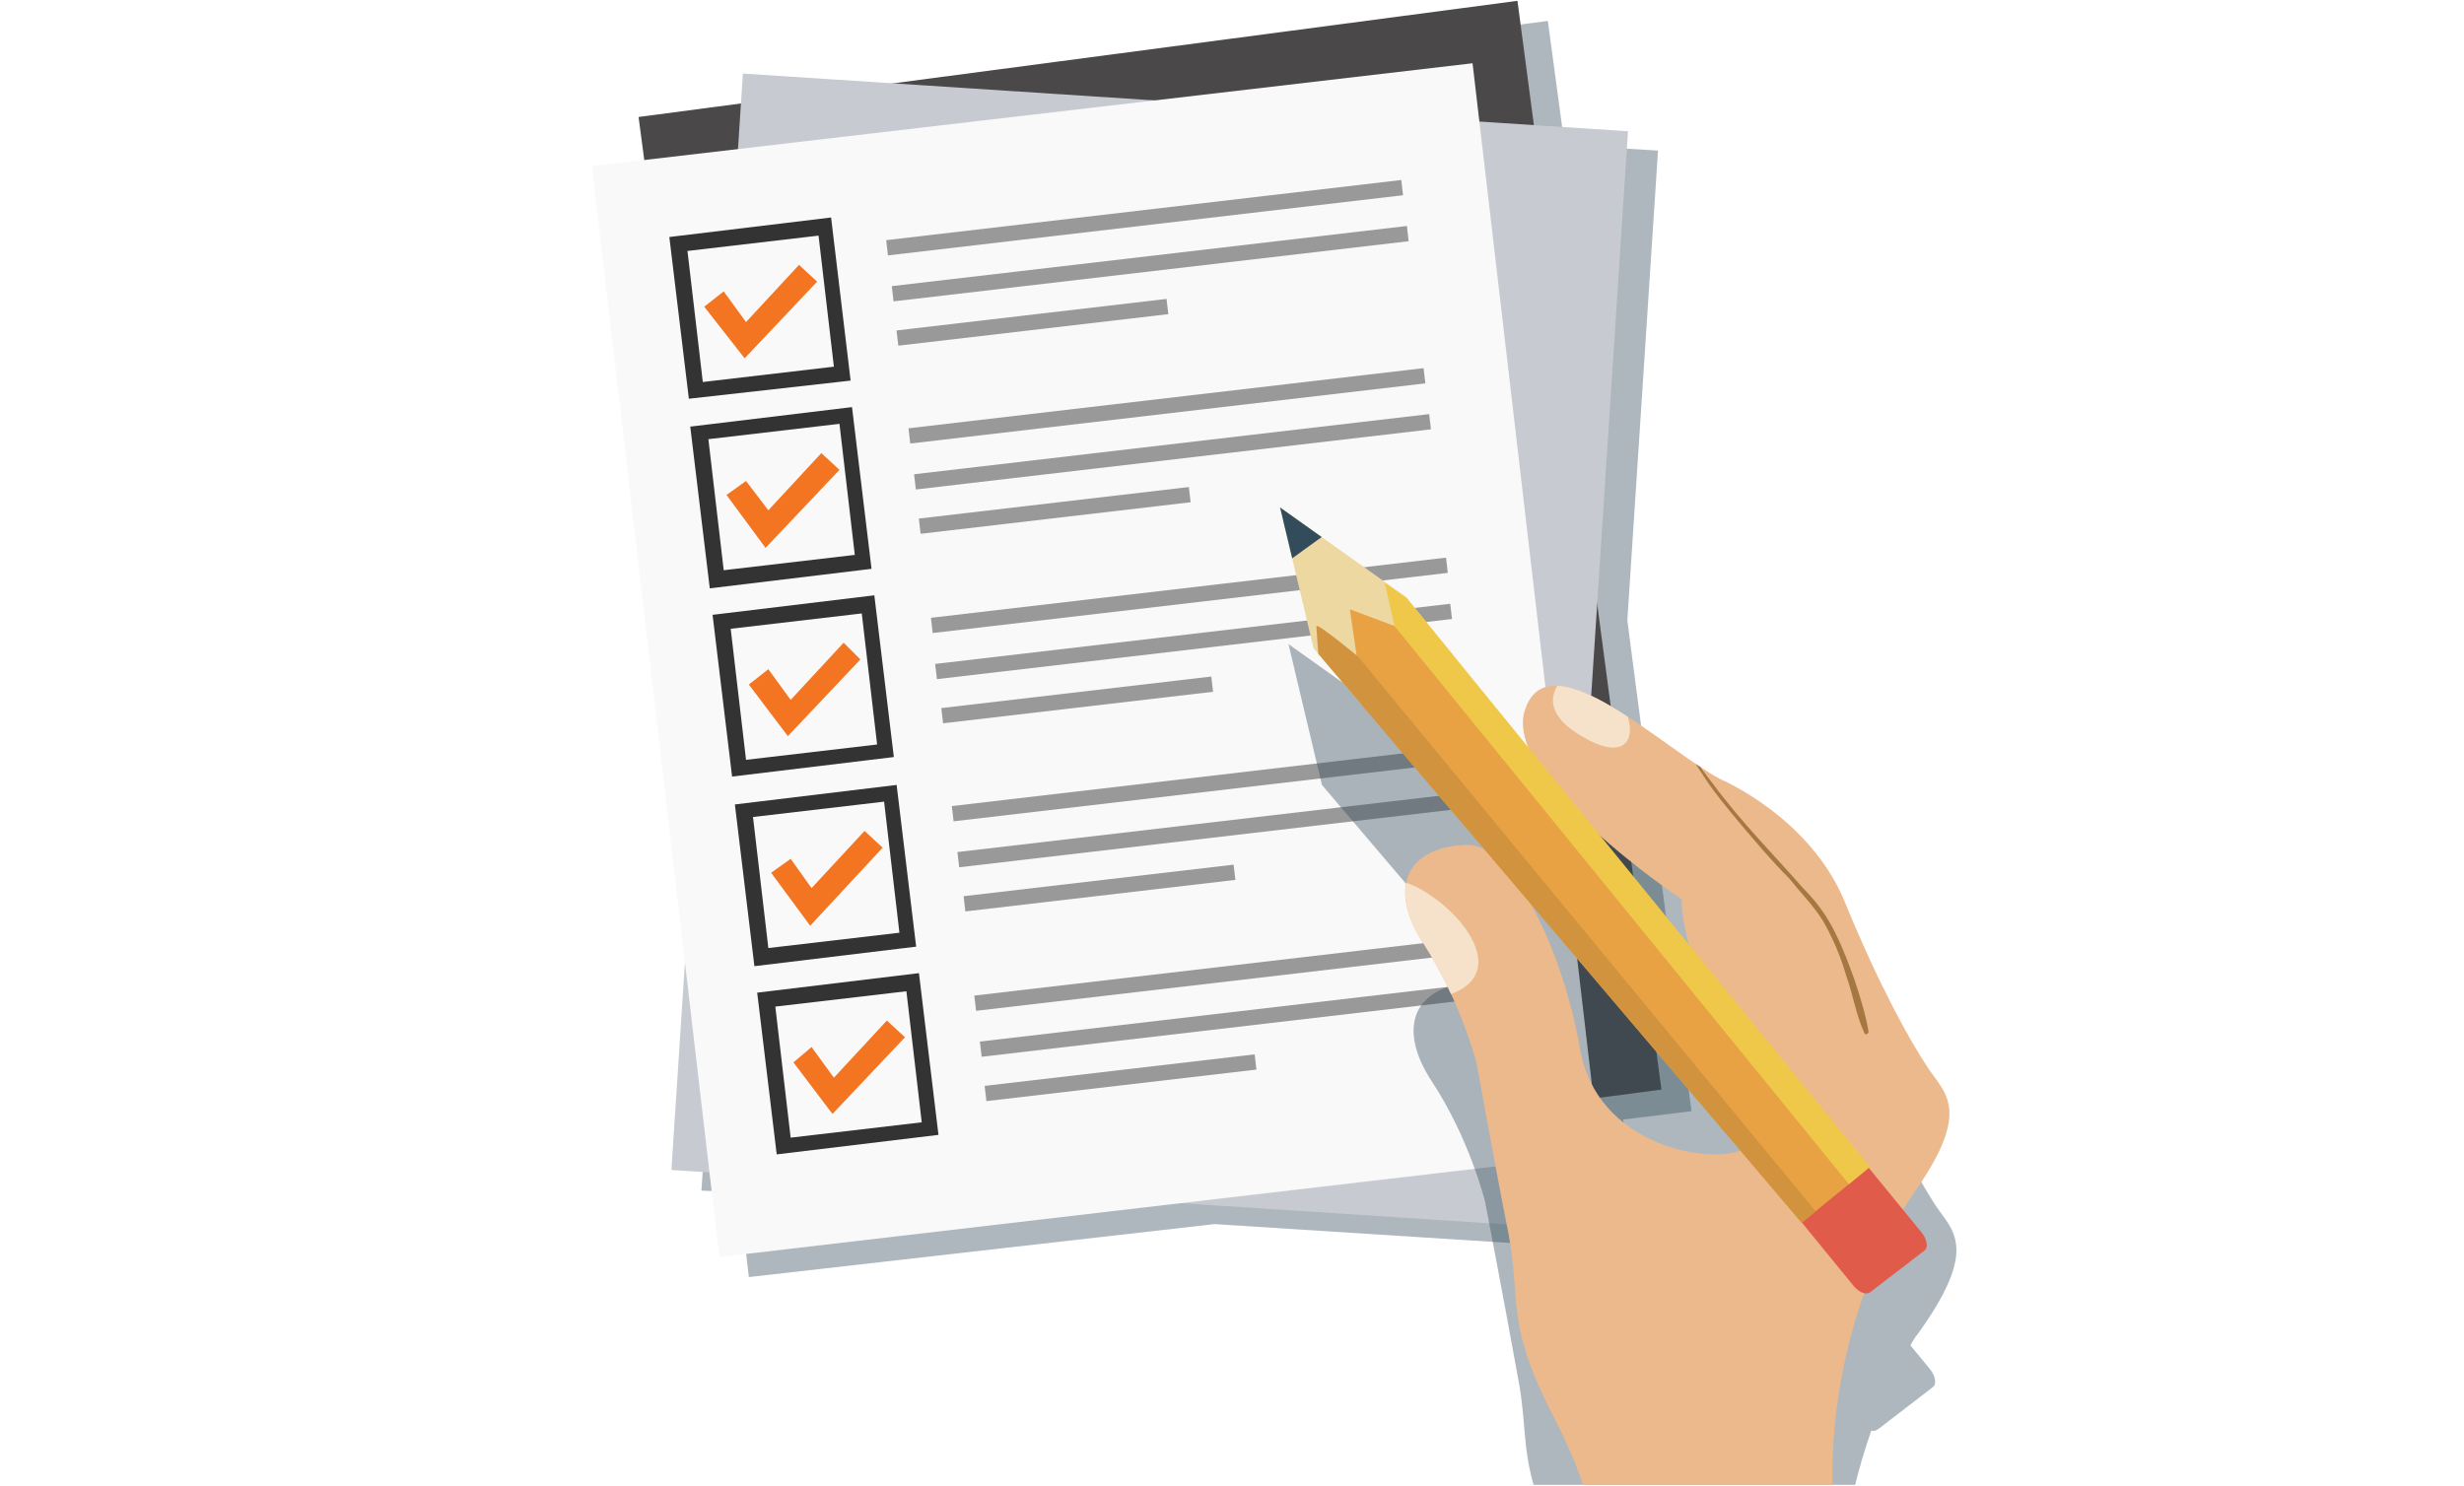 <?xml version="1.0" encoding="utf-8"?>
<!-- Generator: Adobe Illustrator 21.1.0, SVG Export Plug-In . SVG Version: 6.00 Build 0)  -->
<svg version="1.1" id="Calque_1" xmlns="http://www.w3.org/2000/svg" xmlns:xlink="http://www.w3.org/1999/xlink" x="0px" y="0px"
	 viewBox="0 0 176.7 106.6" style="enable-background:new 0 0 176.7 106.6;" xml:space="preserve">
<style type="text/css">
	.st0{opacity:0.4;}
	.st1{fill:#324C5B;}
	.st2{fill:#4A4849;}
	.st3{fill:#C7CAD1;}
	.st4{fill:#F9F9F9;}
	.st5{fill:#333333;}
	.st6{fill:#F37521;}
	.st7{fill:#999999;}
	.st8{opacity:0.4;clip-path:url(#SVGID_2_);}
	.st9{clip-path:url(#SVGID_2_);}
	.st10{fill:#ECB98C;}
	.st11{clip-path:url(#SVGID_4_);}
	.st12{fill:#F6E2CA;}
	.st13{fill:#A57842;}
	.st14{fill:#E05B4A;}
	.st15{clip-path:url(#SVGID_6_);}
	.st16{fill:#E8A244;}
	.st17{fill:#EED8A2;}
	.st18{fill:#EFC849;}
	.st19{fill:#D1933E;}
</style>
<g>
	<g class="st0">
		<polygon class="st1" points="116.4,80.3 121.3,79.7 116.7,44.5 118.9,10.8 112.2,10.4 111,1.5 66.4,7.4 55.4,6.7 55.3,8.9 48,9.9 
			48.4,12.9 44.6,13.4 51.3,70.7 50.3,85.4 53,85.5 53.7,91.6 87.1,87.8 113.7,89.5 114.1,84.6 116.8,84.3 		"/>
	</g>
	<g>
		
			<rect x="50.7" y="3.9" transform="matrix(0.991 -0.131 0.131 0.991 -4.961 11.168)" class="st2" width="63.6" height="78.8"/>
	</g>
	<g>
		
			<rect x="43" y="14.9" transform="matrix(6.505833e-02 -0.998 0.998 6.505833e-02 30.481 125.864)" class="st3" width="78.8" height="63.6"/>
	</g>
	<g>
		<rect x="46.8" y="8" transform="matrix(0.993 -0.116 0.116 0.993 -4.954 9.4)" class="st4" width="63.6" height="78.8"/>
	</g>
	<g>
		<path class="st5" d="M49.4,28.6L48,17l11.6-1.4L61,27.3L49.4,28.6z M49.3,18l1.1,9.4l9.4-1.1l-1.1-9.4L49.3,18z"/>
	</g>
	<g>
		<polygon class="st6" points="53.4,25.7 50.5,22 51.9,20.9 53.5,23.1 57.3,19 58.6,20.2 		"/>
	</g>
	<g>
		<g>
			
				<rect x="63.5" y="15.1" transform="matrix(0.993 -0.116 0.116 0.993 -1.257 9.598)" class="st7" width="37.2" height="1.1"/>
		</g>
		<g>
			
				<rect x="63.9" y="18.4" transform="matrix(0.993 -0.116 0.116 0.993 -1.636 9.665)" class="st7" width="37.2" height="1.1"/>
		</g>
		<g>
			
				<rect x="64.3" y="22.6" transform="matrix(0.993 -0.116 0.116 0.993 -2.178 8.719)" class="st7" width="19.5" height="1.1"/>
		</g>
	</g>
	<g>
		<path class="st5" d="M50.9,42.2l-1.4-11.6l11.6-1.4l1.4,11.6L50.9,42.2z M50.8,31.5l1.1,9.4l9.4-1.1l-1.1-9.4L50.8,31.5z"/>
	</g>
	<g>
		<polygon class="st6" points="54.9,39.3 52.1,35.5 53.5,34.5 55.1,36.6 58.9,32.5 60.2,33.7 		"/>
	</g>
	<g>
		<g>
			
				<rect x="65.1" y="28.6" transform="matrix(0.993 -0.116 0.116 0.993 -2.813 9.872)" class="st7" width="37.2" height="1.1"/>
		</g>
		<g>
			<rect x="65.5" y="31.9" transform="matrix(0.993 -0.116 0.116 0.993 -3.192 9.938)" class="st7" width="37.2" height="1.1"/>
		</g>
		<g>
			
				<rect x="65.9" y="36.1" transform="matrix(0.993 -0.116 0.116 0.993 -3.734 8.992)" class="st7" width="19.5" height="1.1"/>
		</g>
	</g>
	<g>
		<path class="st5" d="M52.5,55.7l-1.4-11.6l11.6-1.4l1.4,11.6L52.5,55.7z M52.4,45.1l1.1,9.4l9.4-1.1L61.8,44L52.4,45.1z"/>
	</g>
	<g>
		<polygon class="st6" points="56.5,52.8 53.7,49.1 55.1,48 56.7,50.2 60.5,46.1 61.7,47.3 		"/>
	</g>
	<g>
		<g>
			
				<rect x="66.7" y="42.2" transform="matrix(0.993 -0.116 0.116 0.993 -4.37 10.145)" class="st7" width="37.2" height="1.1"/>
		</g>
		<g>
			
				<rect x="67" y="45.5" transform="matrix(0.993 -0.116 0.116 0.993 -4.748 10.211)" class="st7" width="37.2" height="1.1"/>
		</g>
		<g>
			
				<rect x="67.5" y="49.7" transform="matrix(0.993 -0.116 0.116 0.993 -5.29 9.266)" class="st7" width="19.5" height="1.1"/>
		</g>
	</g>
	<g>
		<path class="st5" d="M54.1,69.3l-1.4-11.6l11.6-1.4l1.4,11.6L54.1,69.3z M54,58.6l1.1,9.4l9.4-1.1l-1.1-9.4L54,58.6z"/>
	</g>
	<g>
		<polygon class="st6" points="58.1,66.4 55.3,62.6 56.7,61.6 58.2,63.7 62,59.6 63.3,60.8 		"/>
	</g>
	<g>
		<g>
			
				<rect x="68.2" y="55.7" transform="matrix(0.993 -0.116 0.116 0.993 -5.926 10.418)" class="st7" width="37.2" height="1.1"/>
		</g>
		<g>
			<rect x="68.6" y="59" transform="matrix(0.993 -0.116 0.116 0.993 -6.305 10.485)" class="st7" width="37.2" height="1.1"/>
		</g>
		<g>
			
				<rect x="69.1" y="63.2" transform="matrix(0.993 -0.116 0.116 0.993 -6.846 9.539)" class="st7" width="19.5" height="1.1"/>
		</g>
	</g>
	<g>
		<path class="st5" d="M55.7,82.8l-1.4-11.6l11.6-1.4l1.4,11.6L55.7,82.8z M55.6,72.2l1.1,9.4l9.4-1.1l-1.1-9.4L55.6,72.2z"/>
	</g>
	<g>
		<polygon class="st6" points="59.7,79.9 56.9,76.2 58.2,75.1 59.8,77.3 63.6,73.2 64.9,74.4 		"/>
	</g>
	<g>
		<g>
			
				<rect x="69.8" y="69.3" transform="matrix(0.993 -0.116 0.116 0.993 -7.482 10.692)" class="st7" width="37.2" height="1.1"/>
		</g>
		<g>
			
				<rect x="70.2" y="72.6" transform="matrix(0.993 -0.116 0.116 0.993 -7.86 10.758)" class="st7" width="37.2" height="1.1"/>
		</g>
		<g>
			
				<rect x="70.6" y="76.8" transform="matrix(0.993 -0.116 0.116 0.993 -8.404 9.814)" class="st7" width="19.5" height="1.1"/>
		</g>
	</g>
	<g>
		<defs>
			<rect id="SVGID_1_" x="30.8" y="0.1" width="115" height="106.4"/>
		</defs>
		<clipPath id="SVGID_2_">
			<use xlink:href="#SVGID_1_"  style="overflow:visible;"/>
		</clipPath>
		<g class="st8">
			<path class="st1" d="M137,96.5c0.2-0.4,0.5-0.8,0.8-1.2c4.2-6,2.1-7.1,0.9-9c-1.2-1.9-3.4-5.7-5.9-11.8c-2.5-6.1-8.9-8.8-8.9-8.8
				c-4.1-2.1-12.2-10.1-14-5.1c-0.3,0.8-0.2,1.7,0.1,2.6l-8.6-10.6l-9-6.4l2.4,10.1l12.5,14.7c-0.5-0.3-1-0.5-1.5-0.5
				c-4.2,0.1-5.8,3-3.1,7.1c2.7,4.1,3.8,8.6,3.8,8.6s1.4,7.3,2.3,12.3c1,5-0.2,6.3,3.4,13.4c3.7,7.1,3,11.3,3,11.3l17.2-1.9
				c-1.2-6.2-0.2-13,1.8-18.7c0.2,0.1,0.3,0,0.5-0.1l3.9-3c0.3-0.2,0.2-0.8-0.2-1.3L137,96.5z M121,74.2c0,0.9,0.2,1.9,0.5,3.1
				l-6.1-7.4C118.2,72.4,121,74.2,121,74.2z M113.7,84.9c-0.7-3.8-2.1-7.8-3.7-10.7l15.3,18C122.9,93.2,114.9,91.9,113.7,84.9z"/>
		</g>
		<g class="st9">
			<g>
				<g>
					<path class="st10" d="M114.6,113.3c0,0,0.7-4.1-3-11.3c-3.7-7.1-2.5-8.4-3.4-13.4c-1-5-2.3-12.3-2.3-12.3s-1.1-4.4-3.8-8.6
						c-2.7-4.1-1.1-7,3.1-7.1c3.2-0.1,6.9,7.6,8.1,14.6c1.2,7,9.2,8.3,11.6,7.3c2.3-1-4.4-13-4.3-18c0,0-13.1-8.7-11.2-13.7
						c1.8-5,10,3,14,5.1c0,0,6.4,2.7,8.9,8.8c2.5,6.1,4.7,10,5.9,11.8c1.2,1.9,3.3,3-0.9,9c-4.2,6-7.1,16.7-5.4,25.8L114.6,113.3z"
						/>
				</g>
				<g>
					<defs>
						<path id="SVGID_3_" d="M114.6,113.3c0,0,0.7-4.1-3-11.3c-3.7-7.1-2.5-8.4-3.4-13.4c-1-5-2.3-12.3-2.3-12.3s-1.1-4.4-3.8-8.6
							c-2.7-4.1-1.1-7,3.1-7.1c3.2-0.1,6.9,7.6,8.1,14.6c1.2,7,9.2,8.3,11.6,7.3c2.3-1-4.4-13-4.3-18c0,0-13.1-8.7-11.2-13.7
							c1.8-5,10,3,14,5.1c0,0,6.4,2.7,8.9,8.8c2.5,6.1,4.7,10,5.9,11.8c1.2,1.9,3.3,3-0.9,9c-4.2,6-7.1,16.7-5.4,25.8L114.6,113.3z"
							/>
					</defs>
					<clipPath id="SVGID_4_">
						<use xlink:href="#SVGID_3_"  style="overflow:visible;"/>
					</clipPath>
					<g class="st11">
						<path class="st12" d="M99.3,68c0,0-2.9-4.8,0.3-4.9c3.2-0.2,10.9,7.3,2.9,8.6L99.3,68z"/>
					</g>
					<g class="st11">
						<g>
							<path class="st13" d="M121.1,52.8c-0.2,0.9,0.4,1.9,0.9,2.6c0.8,1.3,1.9,2.6,2.9,3.8c1.1,1.3,2.2,2.6,3.4,3.8
								c0.8,1,1.7,1.9,2.4,3c0.7,1.2,1.3,2.6,1.7,4c0.5,1.4,0.7,2.8,1.3,4.1c0.1,0.2,0.3,0,0.3-0.1c-0.2-1.2-0.6-2.5-1-3.7
								c-0.4-1.1-0.8-2.2-1.3-3.2c-0.6-1.3-1.4-2.4-2.4-3.4c-2.1-2.4-4.4-4.7-6.4-7.4c-0.6-0.8-1.9-2.3-1.7-3.4
								C121.3,52.8,121.1,52.7,121.1,52.8L121.1,52.8z"/>
						</g>
					</g>
					<g class="st11">
						<path class="st12" d="M113.1,47.8c0,0-3.9,2.3,0,4.8c3.9,2.5,4.5-0.1,3.1-2.3C114.8,48.1,113.1,47.8,113.1,47.8z"/>
					</g>
				</g>
			</g>
			<g>
				<g>
					<path class="st14" d="M127.1,85.1c-0.4-0.5-0.5-1.1-0.2-1.3l3.9-3c0.3-0.2,0.8,0,1.2,0.5l5.8,7.1c0.4,0.5,0.5,1.1,0.2,1.3
						l-3.9,3c-0.3,0.2-0.8,0-1.2-0.5L127.1,85.1z"/>
				</g>
				<g>
					<defs>
						<polygon id="SVGID_5_" points="134.1,83.7 100.8,42.8 91.8,36.4 94.2,46.5 129.2,87.7 						"/>
					</defs>
					<clipPath id="SVGID_6_">
						<use xlink:href="#SVGID_5_"  style="overflow:visible;"/>
					</clipPath>
					<g class="st15">
						<polygon class="st16" points="134.1,84.5 105.5,49.2 91.8,37.2 99.5,52.8 129.2,88.5 						"/>
					</g>
					<g class="st15">
						<path class="st17" d="M105.6,47.3c0.3,0.8-5.6-2.4-5.6-2.4l-3.2-1.2l0.5,3.4l0.4,4.3c0,0-11.2-13.7-11-13.9
							c0.3-0.2,0.7-6.7,2.8-6.3c2,0.4,12.6,11,13.6,11.6C104.2,43.3,105.6,47.3,105.6,47.3z"/>
					</g>
					<g class="st15">
						<path class="st1" d="M95.5,38l-3.6,2.6c0,0-6.6-10.2-6.4-10.7C85.8,29.4,95.5,38,95.5,38z"/>
					</g>
					<g class="st15">
						<path class="st18" d="M133.7,86.3L100,44.9l-0.7-3.1c0,0,12.1,8.4,13.1,9.3c1,0.9,10.1,9.7,11,10.7c0.9,1,7.6,15.2,8.3,15.8
							c0.7,0.6,4.8,7.7,4.8,7.7L133.7,86.3z"/>
					</g>
					<g class="st15">
						<path class="st19" d="M130.8,87.6L97.4,47.1c0,0-2.9-2.4-3-2.2c0,0.2,0.5,8,1.2,8.8c0.7,0.9,8,12.2,11,14.8
							c3,2.6,10.6,13.1,13.2,15.4c2.6,2.3,13.3,9,13.3,9L130.8,87.6z"/>
					</g>
				</g>
			</g>
		</g>
	</g>
</g>
</svg>
